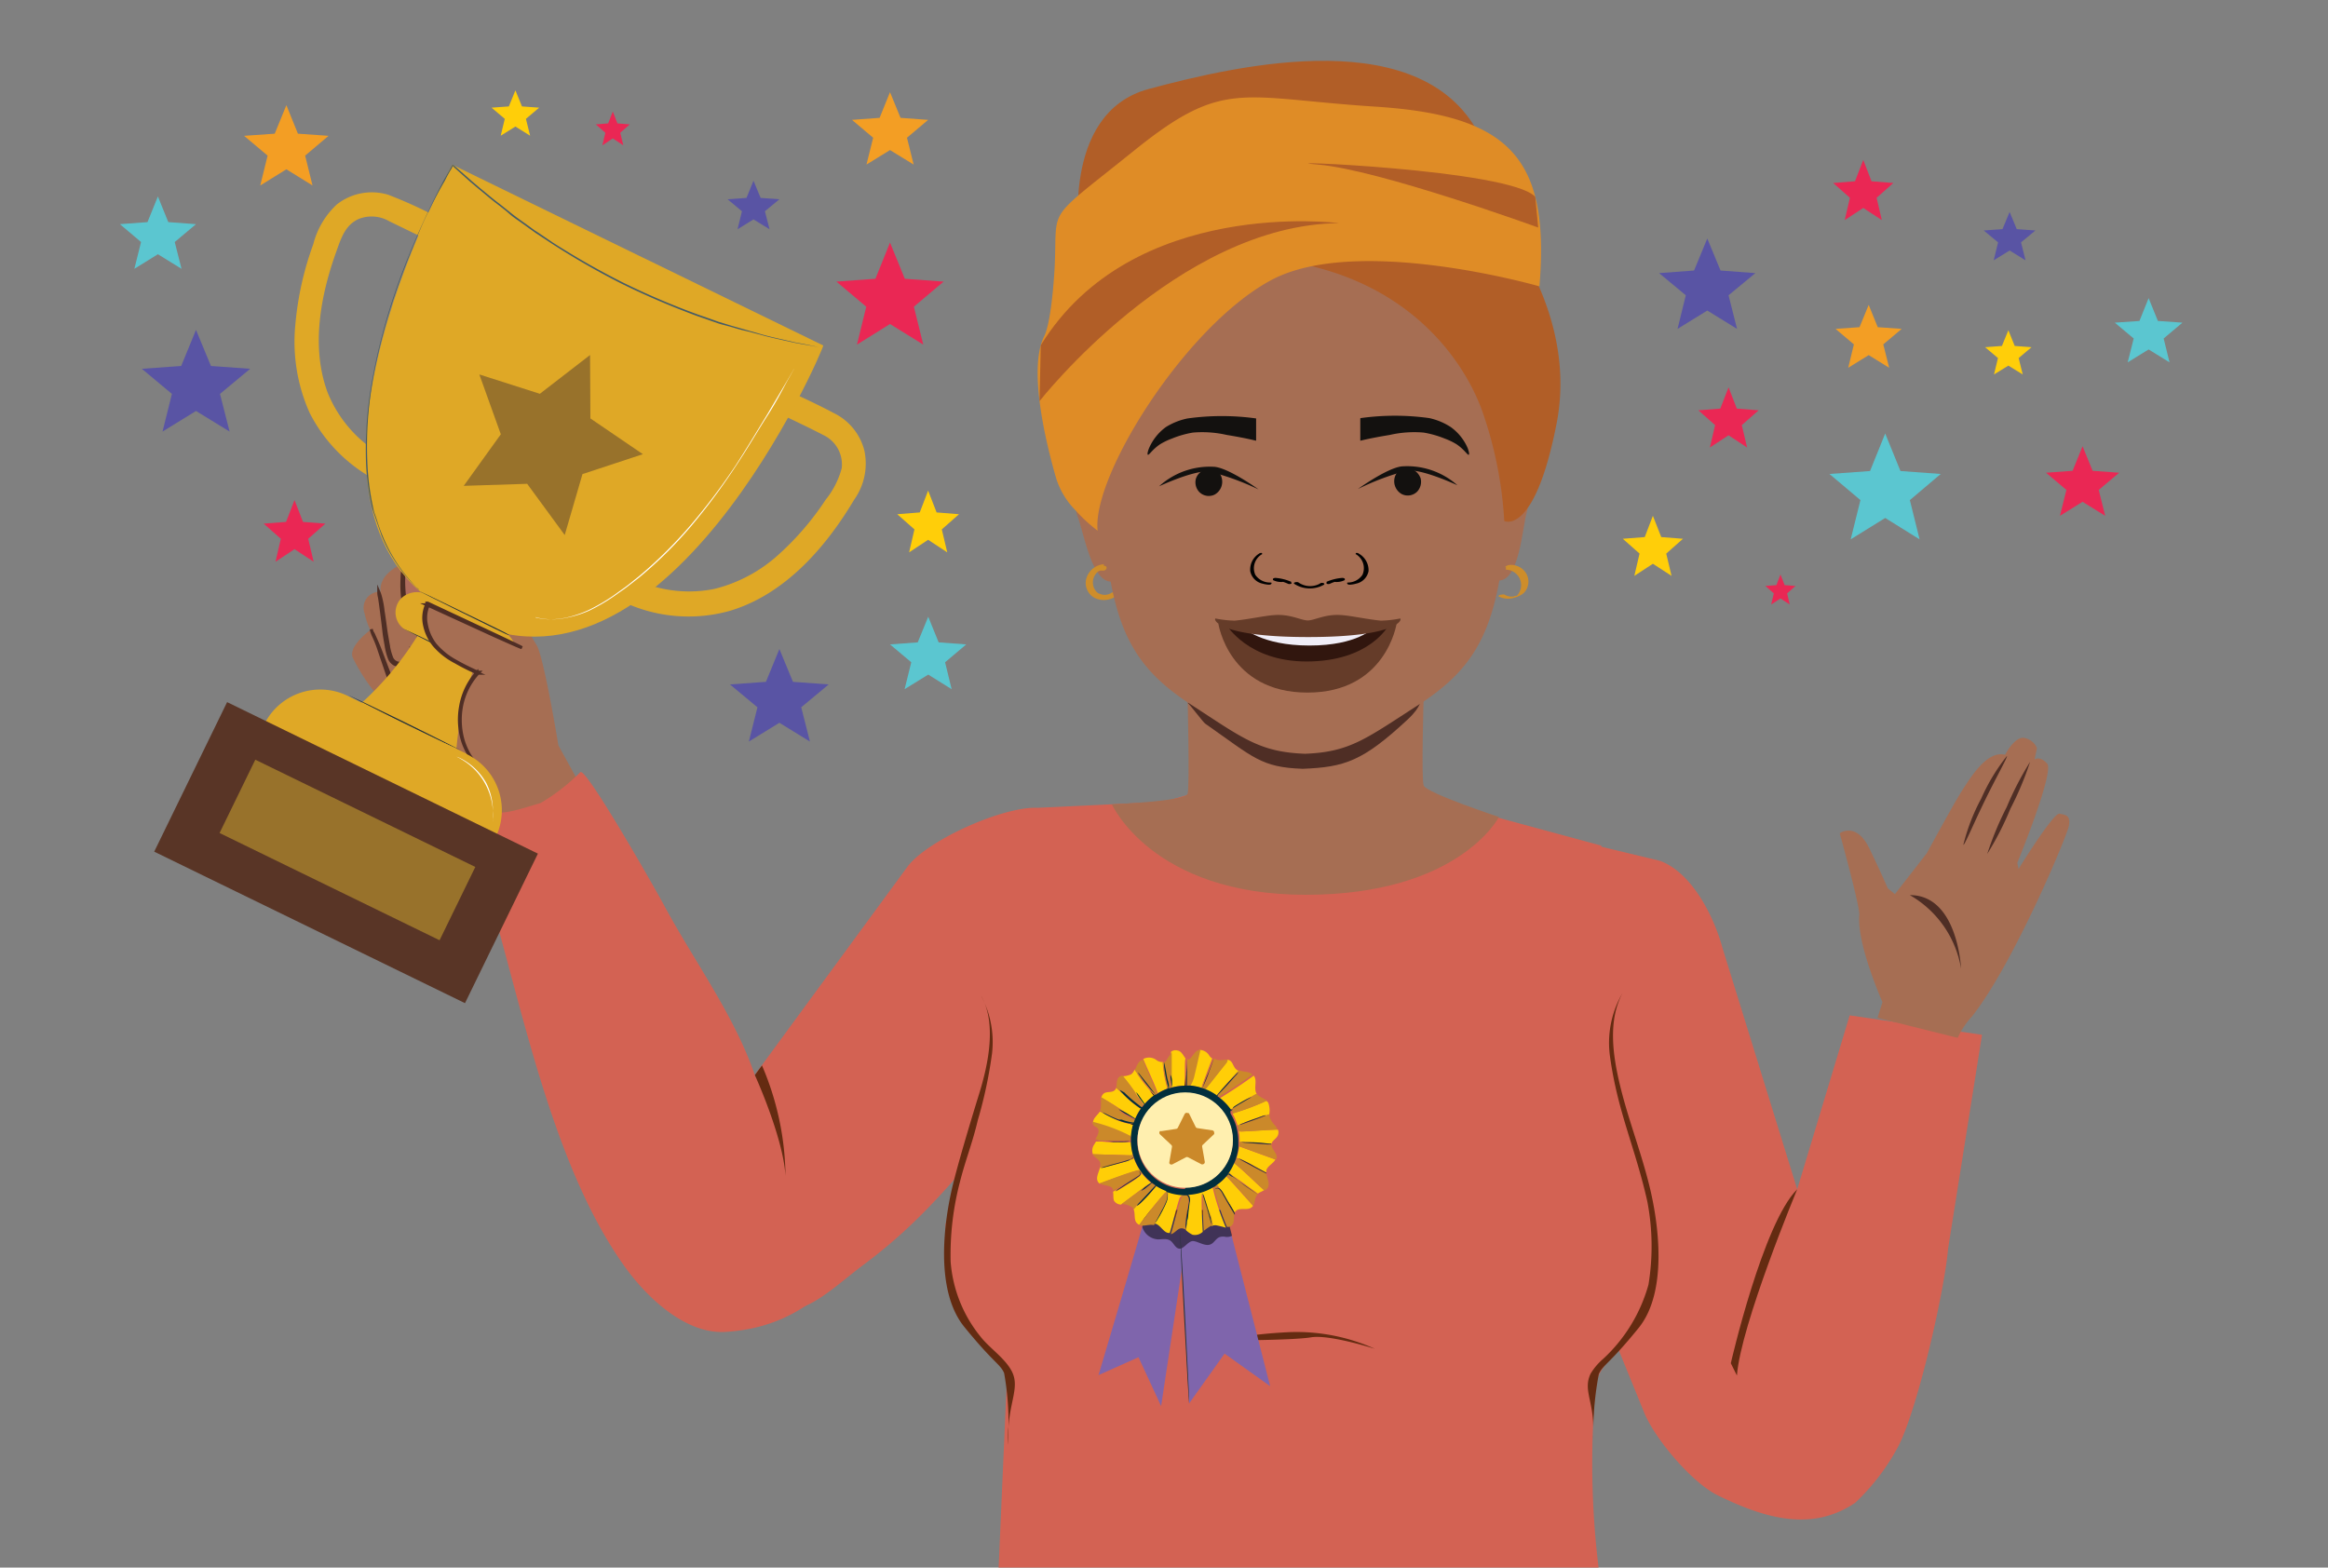 <svg id="Layer_1" data-name="Layer 1" xmlns="http://www.w3.org/2000/svg" viewBox="0 0 205.83 138.61"><rect x="0" y="0" width="205.83" height="138.61" fill="#808080" stroke="none"/><defs><style>.cls-1{fill:#a66e53;}.cls-2{fill:#af6c5d;}.cls-12,.cls-3{fill:#4f2e25;}.cls-3{stroke:#4f2e25;stroke-miterlimit:10;stroke-width:0.27px;}.cls-4{fill:#dfa826;}.cls-5{fill:#273339;}.cls-6{fill:#475c66;}.cls-7{fill:#98722b;}.cls-8{fill:#fff;}.cls-9{fill:#d36253;}.cls-10{fill:#242f34;}.cls-11{fill:#642b11;}.cls-13{fill:#ce8d2a;}.cls-14{fill:#010101;}.cls-15{fill:#13110f;}.cls-16{fill:#b15e27;}.cls-17{fill:#df8c26;}.cls-18{fill:#653c29;}.cls-19{fill:#31160e;}.cls-20{fill:#f1eef7;}.cls-21{fill:#593526;}.cls-22{fill:#7f65ac;}.cls-23{opacity:0.5;}.cls-24{fill:#ffce07;}.cls-25{fill:#cb892a;}.cls-26{fill:#022f3d;}.cls-27{fill:#ffefaf;}.cls-28{fill:#5bc6d0;}.cls-29{fill:#ffce09;}.cls-30{fill:#ea2754;}.cls-31{fill:#f39e24;}.cls-32{fill:#5954a4;}</style></defs><path class="cls-1" d="M52.42,71.44l-3.05-5.53S48.08,58,47.42,57s-3.05-5.72-3.05-5.72L37,48a1.91,1.91,0,0,0-1.2,1.77s-2.34.8-2.15,2.56a1.41,1.41,0,0,0-1.5,1.3,1.32,1.32,0,0,0,.08.59,6.73,6.73,0,0,0,.51,1.49c-.29.22-1.94,1.5-1.55,2.44A16.2,16.2,0,0,0,33.82,62a1.71,1.71,0,0,0,1.56.43h0l1.68,2.27s2.34,3.92,4.14,5.43l1.21.83,2.73,5.51A15.47,15.47,0,0,0,52.42,71.44Z"/><path class="cls-2" d="M35.9,53.84a10.81,10.81,0,0,1-.12-4.35l2.42.34a13.73,13.73,0,0,1,.07,2.22,2.66,2.66,0,0,1-.91,2.21,1,1,0,0,1-1.27.08A1.13,1.13,0,0,1,35.9,53.84Z"/><path class="cls-3" d="M38.2,49.83a1.07,1.07,0,0,1,.09.43,9.31,9.31,0,0,1,0,1.18c0,.26,0,.52,0,.83a3.3,3.3,0,0,1-.15.94,2.47,2.47,0,0,1-.52.92,1.45,1.45,0,0,1-1,.5.77.77,0,0,1-.57-.23,1.26,1.26,0,0,1-.25-.52,7.21,7.21,0,0,1-.2-1,10.24,10.24,0,0,1-.05-1.75c0-.5.1-.87.12-1.18a3.15,3.15,0,0,1,.09-.42,1.25,1.25,0,0,1,0,.43c0,.28-.05.68-.07,1.17a12.46,12.46,0,0,0,.09,1.73c.05.34.12.67.2,1a1.05,1.05,0,0,0,.22.45.54.54,0,0,0,.44.18,1.28,1.28,0,0,0,.9-.44,2.26,2.26,0,0,0,.5-.86,2.74,2.74,0,0,0,.16-.89c0-.29,0-.57,0-.84,0-.5,0-.89,0-1.17S38.19,49.84,38.2,49.83Z"/><path class="cls-3" d="M36.68,54.55a.36.36,0,0,1,0,.11,1.42,1.42,0,0,1,.11.33A3.06,3.06,0,0,1,37,56.26a4,4,0,0,1-.54,1.86,1.45,1.45,0,0,1-.93.69,1.09,1.09,0,0,1-.64-.08,1,1,0,0,1-.44-.48,5.4,5.4,0,0,1-.31-1.18c-.07-.39-.14-.79-.18-1.11-.08-.71-.16-1.34-.23-1.88s-.13-1-.18-1.27a1.84,1.84,0,0,1-.06-.47,3,3,0,0,1,.15.45,8.07,8.07,0,0,1,.23,1.26c.09.54.17,1.18.27,1.88.06.35.12.72.19,1.1a5,5,0,0,0,.3,1.14.8.8,0,0,0,.37.4.77.77,0,0,0,.52.06,1.29,1.29,0,0,0,.83-.61A4,4,0,0,0,37,56.27,3.79,3.79,0,0,0,36.8,55,3.59,3.59,0,0,1,36.68,54.55Z"/><path class="cls-3" d="M36.71,57.73a.57.57,0,0,1,.11.11,2,2,0,0,1,.24.33,4.59,4.59,0,0,1,.63,1.39,3.37,3.37,0,0,1-.06,2.26,1.82,1.82,0,0,1-.93,1,1,1,0,0,1-.76,0,1.38,1.38,0,0,1-.55-.52,18.62,18.62,0,0,1-1.1-2.56l-.73-2.14A11,11,0,0,0,33,56.17a4.72,4.72,0,0,1-.18-.53l.05.14c0,.09.11.2.18.37s.37.8.6,1.41.5,1.32.8,2.1a20.21,20.21,0,0,0,1.1,2.52,1.15,1.15,0,0,0,.48.47.79.79,0,0,0,.62,0,1.7,1.7,0,0,0,.82-.89,3.31,3.31,0,0,0,.1-2.15A6.39,6.39,0,0,0,36.71,57.73Z"/><path class="cls-4" d="M69.1,34.27c1.54.75,3.1,1.44,4.63,2.26a5.07,5.07,0,0,1,2.7,3.34,5.51,5.51,0,0,1-.92,4.33C73,48.42,69.4,52.54,64.57,54a13.53,13.53,0,0,1-9.91-1,1.09,1.09,0,0,1,1-2,11.34,11.34,0,0,0,7.52,1.07A13.13,13.13,0,0,0,68.88,49,24.93,24.93,0,0,0,73,44.19a7.54,7.54,0,0,0,1.42-2.79,2.87,2.87,0,0,0-1.6-2.92c-1.52-.79-3.09-1.51-4.63-2.26a1.07,1.07,0,0,1-.43-1.47,1.08,1.08,0,0,1,1.37-.47Z"/><path class="cls-4" d="M38.77,21.68l-4.36-2.12a3.1,3.1,0,0,0-2.69-.2c-1.17.52-1.55,1.66-1.94,2.76-1.43,3.93-2.31,8.54-.82,12.57a11.22,11.22,0,0,0,5.8,6.05,1.1,1.1,0,0,1-.94,2,13.72,13.72,0,0,1-6.45-6.25,15.39,15.39,0,0,1-1.26-7.75,27.74,27.74,0,0,1,1.59-7.15,7.23,7.23,0,0,1,2.09-3.52,5,5,0,0,1,4.53-.85,39.9,39.9,0,0,1,5.41,2.56,1.08,1.08,0,0,1-1,1.91Z"/><path class="cls-4" d="M37.13,55.86l2.72.62h0l.06.05.06,0h0l2.22,1.8a27.65,27.65,0,0,0-1.92,9.6l-4.73-2.3-.13-.07-4.73-2.3A27.63,27.63,0,0,0,37.13,55.86Z"/><rect class="cls-4" x="38.45" y="50.16" width="3.63" height="11.36" rx="1.79" transform="translate(-27.57 67.56) rotate(-64.01)"/><path class="cls-4" d="M40,14.57l16.41,8,.87.42,15.51,7.56c0,.38-14.17,33.45-32,24.07h0C22.39,46.34,39.77,14.85,40,14.57Z"/><path class="cls-5" d="M35.57,55.55s1.64.85,3.69,1.85S43,59.19,43,59.16s-1.65-.82-3.67-1.82S35.59,55.55,35.57,55.55Z"/><path class="cls-5" d="M37,52.24s1.77.91,4,2,4,2,4,1.91-1.77-.91-4-2S37,52.22,37,52.24Z"/><path class="cls-5" d="M30.81,61.48S33,62.61,35.75,64s5,2.35,5,2.35-2.19-1.13-4.94-2.48S30.82,61.46,30.81,61.48Z"/><path class="cls-6" d="M40,14.57l0,.08.2.19.8.72.58.52.7.59c.52.42,1.08.92,1.75,1.42.33.26.68.52,1,.81s.76.57,1.13.84l.61.44.31.22.31.22,1.35.89a67.4,67.4,0,0,0,6.23,3.58,71.19,71.19,0,0,0,6.6,2.83l1.52.53.37.13.36.11.73.19c.48.14.94.29,1.35.37l1.27.33c.8.23,1.54.38,2.18.53l.91.2.76.14,1.06.19.27.05h.1l-.09,0-.28-.06-1-.21-.76-.14-.91-.21c-.64-.15-1.38-.3-2.19-.54L66,29.18l-1.34-.38-.71-.22-.37-.11-.37-.13-1.51-.53A67.25,67.25,0,0,1,55.11,25a69.48,69.48,0,0,1-6.23-3.55l-1.31-.89-.33-.21-.31-.23-.61-.44c-.39-.28-.79-.56-1.12-.83l-1-.8c-.67-.5-1.24-1-1.75-1.41L41.7,16l-.58-.51-.81-.71-.22-.18Z"/><polygon class="cls-7" points="52.17 31.39 47.73 34.82 42.38 33.11 44.28 38.4 41 42.96 46.61 42.78 49.93 47.31 51.5 41.92 56.84 40.16 52.2 37 52.17 31.39"/><path class="cls-6" d="M40,14.57l-.05.09-.15.27c-.13.23-.32.57-.56,1-.48.9-1.15,2.22-1.9,3.88s-1.6,3.66-2.38,5.94a53.63,53.63,0,0,0-2,7.58,34.08,34.08,0,0,0-.59,7.81,22.92,22.92,0,0,0,.44,3.4l.09.39.12.36.13.37.12.35.47,1.36A14.18,14.18,0,0,0,36,51.07c.33.38.6.67.79.86l.23.22.07.06a.46.46,0,0,0-.07-.07c0-.06-.12-.13-.22-.22s-.44-.48-.77-.87a14,14,0,0,1-2.21-3.69A13.25,13.25,0,0,1,33.33,46l-.12-.36-.13-.36L33,44.93l-.08-.39a22.77,22.77,0,0,1-.43-3.39A33.82,33.82,0,0,1,33,33.37a53,53,0,0,1,2-7.56c.78-2.28,1.62-4.29,2.36-6A40.73,40.73,0,0,1,39.32,16c.23-.46.42-.81.55-1l.14-.26Z"/><path class="cls-8" d="M47.33,54.58l.08,0,.25.07a7.79,7.79,0,0,0,1,.12,7.07,7.07,0,0,0,1.52-.16A9.44,9.44,0,0,0,52.09,54a16.3,16.3,0,0,0,2.14-1.24l1.12-.79,1.16-.9a36.78,36.78,0,0,0,4.61-4.56A54.47,54.47,0,0,0,65,41.3c1.11-1.66,2-3.21,2.83-4.5s1.37-2.36,1.78-3.12l.48-.85.12-.21,0-.08,0,.07-.13.22-.49.84-1.82,3.08C67,38,66.07,39.57,65,41.22a56.21,56.21,0,0,1-3.91,5.18A38.84,38.84,0,0,1,56.44,51c-.39.3-.76.62-1.14.9l-1.12.8a17.39,17.39,0,0,1-2.13,1.24,10.61,10.61,0,0,1-1.92.66,7.78,7.78,0,0,1-1.52.17,6.27,6.27,0,0,1-1-.11l-.25-.06Z"/><path class="cls-8" d="M44.29,56.62a1,1,0,0,1,.27,1.2,2.52,2.52,0,0,1-.58.75l-.29.27a1.19,1.19,0,0,0,.33-.22,2,2,0,0,0,.58-.75,1.14,1.14,0,0,0-.05-1,.67.67,0,0,0-.2-.21C44.34,56.63,44.3,56.62,44.29,56.62Z"/><path class="cls-1" d="M46.21,57.34l-8.38-3.86a3.54,3.54,0,0,0,.88,3.82,10.16,10.16,0,0,0,3.53,2.17c-2,2.08-2.39,6.67.81,9"/><path class="cls-3" d="M41.91,67.35a.46.46,0,0,0-.1-.13,1.76,1.76,0,0,1-.28-.38,5.44,5.44,0,0,1-.71-1.62,6.4,6.4,0,0,1-.1-2.72,6.06,6.06,0,0,1,1.5-3.1l.05.13a18.65,18.65,0,0,1-2-1,6.31,6.31,0,0,1-1.87-1.46,4.14,4.14,0,0,1-.86-1.79,2.93,2.93,0,0,1,.2-1.87l0-.08.07,0,6,2.81,1.73.82.45.22.16.09s0,0-.17-.06l-.47-.2-1.75-.78-6-2.75.12,0a2.78,2.78,0,0,0-.19,1.73A4.13,4.13,0,0,0,38.48,57a6.3,6.3,0,0,0,1.77,1.44,20.22,20.22,0,0,0,2,1l.1,0-.08.08a6,6,0,0,0-1.48,3,6.62,6.62,0,0,0,.08,2.66,5.72,5.72,0,0,0,.67,1.62Z"/><path class="cls-9" d="M70.36,109c-.26-7.44-1.15-6.78-3.55-13.73C65,89.86,61.42,85.08,58.72,80.06c-.52-1-6.86-12.16-7.4-11.79A17.54,17.54,0,0,1,47.81,71c-2.71.81-3.23,1.06-6.05.76l-.64,1.69a17.15,17.15,0,0,1,.81,2.9c.54,2,1.17,2.33,1.72,4.28,2.78,9.75,5.52,23,11.66,31.47,1.83,2.53,5.25,5.89,8.83,5.67,5.77-.35,8.65-3.41,10.46-5.25C74.34,112.28,70.38,109.41,70.36,109Z"/><path class="cls-9" d="M72.5,99a22.5,22.5,0,0,0-1.88-4.44,70.19,70.19,0,0,1,2.38,7A15.69,15.69,0,0,0,72.5,99Z"/><path class="cls-9" d="M91.74,71.43c-3-.15-9.68,2.82-11.48,5.17L66.81,94.94c0,8.66,4.45,12.35-.78,19.8a41,41,0,0,0,4.59.94c1.81-.5,3.77-2.38,5.71-3.83,7-5.2,9.82-10.31,16-16.28l11.31-24.71Z"/><path class="cls-10" d="M97,74.86l-4,35.86-.56,5c0,.17.55.06.57-.09l4-35.87.55-5c0-.18-.55-.07-.56.09Z"/><path class="cls-9" d="M163.54,89.78l-4.64,15.38-6.61-21.35c-.77-2.86-2.76-6.71-5.55-7.7l-7-1.68L135.06,99.6,145.41,125c1,2.34,4.24,6.16,6.52,7.25,4.2,2.05,8.29,3.2,12.1.63a19.49,19.49,0,0,0,3.78-4.94c1.73-3.29,4.12-13.83,4.43-17.53l3-18.91Z"/><path class="cls-9" d="M141.41,139.17a76.09,76.09,0,0,1-.32-16.68c.34-2.47,3.86-4,5.29-8.72,1.26-4.16-4.81-39-4.81-39l-11.88-3.22-3.15-.65-.24-.14a2,2,0,0,0,0,.57l0,.3A10.62,10.62,0,0,1,118,77a26.16,26.16,0,0,1-3.64,0,11.83,11.83,0,0,1-9.27-5.41l-.08-1.3-7.45,2.14-6.51,4.73-7.45,31.11c.32,5.84-.4,4.13,2,9.45l3.46,3.42-.79,18"/><path class="cls-11" d="M158.9,105.16s-5,12-5.33,16.47l-.54-1.09S155.87,108.15,158.9,105.16Z"/><path class="cls-1" d="M125.87,69.45c-.21-.66,0-7.73,0-7.73l-10.45,1.61L105,61.72s.2,7.8,0,8.47-6.69.93-6.69.93,3.56,8,17.13,8,17.09-6.88,17.09-6.88S126.08,70.11,125.87,69.45Z"/><path class="cls-12" d="M105,62.14c.17.12,1.38,1.72,1.55,1.84,4.29,3,4.93,3.87,8.63,4,3.71-.15,5.3-.66,9.29-4.37,1.34-1.26,1-1.67,1.34-1.91C119.12,61.71,111.64,62.09,105,62.14Z"/><path class="cls-1" d="M98.23,41.24s-2-3.07-3.14-3c-.7.08.9,1.63,1.1,3.39.27,2.36-1.48,2.66-.93,4s1.26,6,3.09,5.79c.73-.08,1.47-1.69,1.47-1.69S98.82,43.35,98.23,41.24Z"/><path class="cls-13" d="M97.6,49.89A1.75,1.75,0,0,0,96,51.38a1.5,1.5,0,0,0,.29,1.06,1.38,1.38,0,0,0,.66.5,1.88,1.88,0,0,0,1.72-.22.18.18,0,0,0,0-.3.35.35,0,0,0-.4,0,1.09,1.09,0,0,1-1,.1l-.18-.07,0,0,0,0a.9.9,0,0,1-.2-.19,1.23,1.23,0,0,1,0-1.52l.07-.09.06-.06.1-.07,0,0h0l.13-.06.05,0h0a.79.79,0,0,1,.24,0c.12,0,.29-.09.3-.24s-.14-.21-.26-.19Z"/><path class="cls-1" d="M131.6,41.15s1.68-3.26,2.83-3.25c.69,0-.74,1.71-.76,3.48,0,2.37,1.74,2.5,1.33,3.88s-.65,6.09-2.49,6.07c-.73,0-1.64-1.53-1.64-1.53S131.22,43.3,131.6,41.15Z"/><path class="cls-1" d="M134.07,43.08h0c-.41,2.06-.91,4.23-1.26,6.72-.91,6.56-2.86,9.58-7.32,12.48-4.68,3-6.08,4.22-10.11,4.37-4-.15-5.44-1.33-10.11-4.37-4.46-2.9-6.42-5.92-7.33-12.48-.2-1.47-.46-2.82-.72-4.1-.19-1-.39-1.87-.57-2.77v0h0a22.17,22.17,0,0,1-.15-10c.91-3.8,4.05-8.51,8.83-11.49h0a18.91,18.91,0,0,1,10-2.9c10.35,0,17.43,8.35,18.88,14.39A22.29,22.29,0,0,1,134.07,43.08Z"/><path class="cls-14" d="M116.71,51.6a1.81,1.81,0,0,1-1.91-.1c-.12-.08-.52,0-.36.13a2.53,2.53,0,0,0,2.6.08c.08-.05.06-.11,0-.14a.41.41,0,0,0-.31,0"/><path class="cls-14" d="M114.17,51.45a4.18,4.18,0,0,0-1.4-.35.36.36,0,0,0-.22.07s0,.08,0,.12a1.55,1.55,0,0,0,.77.17.3.3,0,0,0,.24-.09c0-.07,0-.11-.1-.11a1.24,1.24,0,0,1-.63-.14l-.21.18a3.4,3.4,0,0,1,1.26.32.32.32,0,0,0,.25,0c.06,0,.11-.1,0-.14"/><path class="cls-14" d="M112.27,51.51a1.56,1.56,0,0,1-1.28-.68,1.43,1.43,0,0,1,.58-1.82c.06,0,0-.1,0-.11a.3.3,0,0,0-.26.06,1.65,1.65,0,0,0-.77,1.54,1.4,1.4,0,0,0,1.1,1.11,2.35,2.35,0,0,0,.53.09c.07,0,.2,0,.24-.09s0-.1-.1-.1"/><path class="cls-14" d="M117.28,51.45a4.18,4.18,0,0,1,1.4-.35.34.34,0,0,1,.22.07s0,.08,0,.12a1.55,1.55,0,0,1-.77.17.27.27,0,0,1-.23-.09c0-.07,0-.11.1-.11a1.23,1.23,0,0,0,.62-.14l.21.18a3.35,3.35,0,0,0-1.25.32.34.34,0,0,1-.26,0s-.11-.1,0-.14"/><path class="cls-14" d="M119.18,51.51a1.56,1.56,0,0,0,1.28-.68,1.44,1.44,0,0,0-.57-1.82c-.07,0,0-.1,0-.11a.3.3,0,0,1,.26.06A1.68,1.68,0,0,1,121,50.5a1.41,1.41,0,0,1-1.11,1.11,2.35,2.35,0,0,1-.53.09c-.07,0-.2,0-.24-.09s0-.1.1-.1"/><path class="cls-15" d="M120.27,37c0,.37,0,.74,0,1.12s0,.57,0,.85c1-.24,1.93-.4,2.6-.51a9.69,9.69,0,0,1,3-.21,8.8,8.8,0,0,1,1.89.54,5.7,5.7,0,0,1,1,.48c.7.46,1,1,1.1.94s-.07-.5-.08-.55a4.45,4.45,0,0,0-1.5-1.89,5.68,5.68,0,0,0-1.91-.8,22,22,0,0,0-6.07,0"/><path class="cls-15" d="M123.87,41.49a1.28,1.28,0,0,1,1.37.25,1.4,1.4,0,0,1,.37.57,1.28,1.28,0,0,1-.3,1.15,1.18,1.18,0,0,1-1.35.24,1.3,1.3,0,0,1-.64-1.51,1.22,1.22,0,0,1,.55-.7"/><path class="cls-15" d="M120.06,43.24s2.56-1.85,3.87-2a6.69,6.69,0,0,1,4.93,1.67s-3.11-1.46-4.45-1.3A22.87,22.87,0,0,0,120.06,43.24Z"/><path class="cls-15" d="M111.06,37c0,.37,0,.74,0,1.12s0,.57,0,.85c-1-.24-1.92-.4-2.59-.51a9.75,9.75,0,0,0-3-.21,8.66,8.66,0,0,0-1.88.54,5.81,5.81,0,0,0-1,.48c-.7.46-1,1-1.1.94s.07-.5.09-.55a4.54,4.54,0,0,1,1.49-1.89A5.8,5.8,0,0,1,105,37a22,22,0,0,1,6.06,0"/><path class="cls-15" d="M107.47,41.53a1.27,1.27,0,0,0-1.37.25,1.22,1.22,0,0,0-.37.57,1.25,1.25,0,0,0,.3,1.15,1.18,1.18,0,0,0,1.35.24,1.3,1.3,0,0,0,.63-1.51,1.15,1.15,0,0,0-.54-.7"/><path class="cls-15" d="M111.28,43.28s-2.56-1.85-3.87-2A6.66,6.66,0,0,0,102.48,43s3.11-1.46,4.45-1.3A22.87,22.87,0,0,1,111.28,43.28Z"/><path class="cls-16" d="M93.52,25.76A37.56,37.56,0,0,1,113,23c10.92,1.38,16.16,8.28,18,13.2a35.41,35.41,0,0,1,2,9.87s2.68,1.36,4.63-8.64C140.46,22.85,124.53,10,121,10S98.59,9.46,93.52,25.76Z"/><path class="cls-16" d="M95.47,21.5S93.64,10,101.56,7.87s24.57-6,29.44,4.48Z"/><path class="cls-17" d="M95.06,45.09a7,7,0,0,1-1.74-3c-.88-3.1-2.42-9.51-1-12.35.61-1.24.86-4.94.92-6,.3-5.69-1-3.95,7-10.4s9.37-4.68,21.37-3.91,15.42,4.65,14.5,15.89c0,0-16.15-4.65-23.76-.53S96.5,42.16,97.05,46.93A14.09,14.09,0,0,1,95.06,45.09Z"/><path class="cls-16" d="M91.91,35.47s12.21-15.6,26.48-15.74c0,0-18.27-2.38-26.37,10.8Z"/><path class="cls-16" d="M136,20.12s-14.1-5.13-19.5-5.57,17.08.41,19.24,2.86Z"/><ellipse class="cls-8" cx="115.73" cy="56.33" rx="4.74" ry="1"/><path class="cls-13" d="M133.13,50.37a1.37,1.37,0,0,1,1.33,1.08,1.33,1.33,0,0,1-.12.9,1.12,1.12,0,0,1-.24.33l-.06,0,0,0-.08,0-.14.07h0s-.05,0,0,0h-.09a1.2,1.2,0,0,1-.69-.16c-.1-.06-.27,0-.36,0s-.25.11-.17.15a1.82,1.82,0,0,0,1.5.07,1.92,1.92,0,0,0,.72-.38,1.44,1.44,0,0,0,0-2,1.59,1.59,0,0,0-1.17-.48.8.8,0,0,0-.4.11c-.08.05-.08.11,0,.11Z"/><path class="cls-18" d="M115.6,55.51c-3,0-7.88-.37-7.88-.37s.91,6.1,7.88,6.1,7.88-6.1,7.88-6.1S118.61,55.51,115.6,55.51Z"/><path class="cls-19" d="M115.63,55.51c-1.43,0-7.19-.25-7.19-.25s1.91,3.23,7.07,3.23c5.61,0,7.25-3.18,7.25-3.18Z"/><path class="cls-20" d="M115.69,55.73c-1.43,0-5.78-.25-5.78-.25s1.57,1.6,5.86,1.6,5.65-1.56,5.65-1.56Z"/><path class="cls-18" d="M123.79,54.69a9.83,9.83,0,0,1-1.69.19c-1.18-.11-2.61-.43-3.47-.49-1.46-.12-2.39.47-3,.47s-1.56-.59-3-.47c-.85.06-2.29.38-3.47.49a9.83,9.83,0,0,1-1.69-.19c-.21.06.2,1.64,8.19,1.64S124,54.75,123.79,54.69Z"/><path class="cls-11" d="M121.57,119.27a16.87,16.87,0,0,0-7.54-1.48c-4.16.2-5.45.73-5.45.73s5.69,0,7.34-.27S121.57,119.27,121.57,119.27Z"/><path class="cls-4" d="M41.25,66.65,30.74,61.53a5.53,5.53,0,0,0-7.39,2.54l0,.08h0l20.46,10h0l0-.08a5.52,5.52,0,0,0-2.55-7.39Z"/><rect class="cls-21" x="23.24" y="60.12" width="14.71" height="30.57" transform="translate(-50.59 69.85) rotate(-64.01)"/><rect class="cls-7" x="27.11" y="64.34" width="7.21" height="21.64" transform="translate(-50.3 69.83) rotate(-64.01)"/><path class="cls-8" d="M40.35,66.88a.84.84,0,0,0,.24.14,7.14,7.14,0,0,1,.65.41,5.56,5.56,0,0,1,1.65,1.86,5.63,5.63,0,0,1,.69,2.4c0,.32,0,.59,0,.76l0,.29v-.08a1,1,0,0,0,0-.2,5,5,0,0,0,0-.77A5.47,5.47,0,0,0,43,69.25,5.39,5.39,0,0,0,40.61,67l-.2-.08Z"/><path class="cls-11" d="M66.74,95.06s2.51,5.5,2.71,8.92a25.37,25.37,0,0,0-2.08-9.77Z"/><path class="cls-11" d="M89.5,121.34c-.56-1.19-2-2.12-2.79-3.13a11.93,11.93,0,0,1-2.66-6.65,25.4,25.4,0,0,1,.81-7c.5-2,1.11-3.45,1.59-5.5a39.58,39.58,0,0,0,1.26-5.91,8.71,8.71,0,0,0-1-5.17c1.46,2.49.65,6.19-.14,8.74s-1.85,6.1-2.31,8c-.82,3.33-1.62,9.39,1,12.61s3.16,3.26,3.52,4.08a25.3,25.3,0,0,1,.39,4.79C89.29,123.93,90.12,122.66,89.5,121.34Z"/><path class="cls-11" d="M89.15,126.16a9.5,9.5,0,0,0,0,1.59v-1.09S89.16,126.47,89.15,126.16Z"/><path class="cls-11" d="M140.83,126.2c0,.69-.05,1.17-.05,1.17C140.82,126.94,140.83,126.56,140.83,126.2Z"/><path class="cls-11" d="M145.82,104.81c-.74-3-1.88-5.89-2.6-8.9-.62-2.59-1.07-5.66.24-8.11a8.72,8.72,0,0,0-1.1,5.7c.68,4.87,2.23,8,3.29,12.75a21,21,0,0,1,.1,7.34,14.05,14.05,0,0,1-4,6.56,5.42,5.42,0,0,0-1.12,1.32c-.66,1.4.22,2.34.24,4.73a27.81,27.81,0,0,1,.49-4.7c.36-.82.92-.87,3.52-4.08S146.65,108.14,145.82,104.81Z"/><path class="cls-1" d="M166.44,88.61s-2.28-5.12-2.05-7.7c.07-.73-1.73-7.23-1.73-7.23s1.46-1.08,2.64,1.38,1.61,3.49,1.61,3.49l.63.51,2.82-3.62s2.51-4.63,3.22-5.7,2.12-3.4,3.7-3c0,0,.92-1.8,1.82-1.46a1.48,1.48,0,0,1,1,.88l-.22,1s.46-.37,1.12.36-2.64,8.78-2.64,8.78l.11.54s3.08-5,3.62-4.89,1,.13.83,1.07S178,85.26,174.36,89.87a7.21,7.21,0,0,0-1.27,1.9L166,90Z"/><path class="cls-12" d="M179.49,67.37a27.87,27.87,0,0,1-1.74,4.14,26.82,26.82,0,0,1-2.05,4,27.78,27.78,0,0,1,1.72-4.14A27.43,27.43,0,0,1,179.49,67.37Z"/><path class="cls-12" d="M177.44,66.85c.09.06-.88,1.75-1.94,3.92s-1.81,4-1.91,3.93a17.23,17.23,0,0,1,1.58-4.09A17.11,17.11,0,0,1,177.44,66.85Z"/><path class="cls-12" d="M168.86,79.15a9.25,9.25,0,0,1,4.53,6.51S173.11,79.13,168.86,79.15Z"/><path class="cls-22" d="M97.08,121.61l3.58-1.6,2,4.32,2.52-16.66-3.9-.22c0,.17-4.16,14.16-4.16,14.16"/><polygon class="cls-22" points="104.3 108.05 105.14 124.09 108.27 119.69 112.3 122.57 108.27 106.81 104.3 108.05"/><g class="cls-23"><path class="cls-14" d="M101,108.51a1.55,1.55,0,0,0,1.38,1.08c.36,0,.77-.1,1.08.1s.44.67.8.72.68-.51,1.08-.65,1.13.49,1.67.28c.35-.13.51-.58.88-.67a1.11,1.11,0,0,1,.48,0,1,1,0,0,0,.56-.1l-.2-.78-.34-1.5h-7.25Z"/></g><path class="cls-24" d="M105.21,96a4.66,4.66,0,0,1,1.05.21.55.55,0,0,1,0-.17c.31-.82.61-1.64.92-2.45l0,0a.81.81,0,0,1-.3-.31,1,1,0,0,0-.83-.44c-.17.7-.37,1.65-.52,2.25A2.59,2.59,0,0,1,105.21,96Z"/><path class="cls-24" d="M100.8,103.5a5.07,5.07,0,0,1-.55-1.09.37.37,0,0,1-.17.1l-.07,0-.14.08a4.26,4.26,0,0,1-.47.15l-.58.16-1.06.27a1.64,1.64,0,0,1-.44.09,3.12,3.12,0,0,1,.43-.15l.36-.11-.84.19c-.11.48-.45,1-.15,1.37a.52.52,0,0,0,.11.1c1.08-.4,2.46-.92,3.36-1.16A.5.5,0,0,1,100.8,103.5Z"/><path class="cls-24" d="M103.57,95.9v.26a4.8,4.8,0,0,1,1.19-.16v-.06l0-.89v-.19c0-.64,0-1.17.06-1.27-.18-.21-.35-.65-.71-.7a.62.62,0,0,0-.58.12C103.59,93.9,103.56,95,103.57,95.9Z"/><path class="cls-25" d="M98.9,99l.22.08-1-.39C98.38,98.81,98.63,98.91,98.9,99Z"/><path class="cls-24" d="M100,100.57a5,5,0,0,1,.2-1.09l-.3-.1a5.23,5.23,0,0,1-1-.28,10.64,10.64,0,0,1-1.08-.51l-.38-.22-.2-.08c-.13.21-.34.39-.48.6a.78.78,0,0,0-.12.41,14.64,14.64,0,0,1,3.36,1.25Z"/><path class="cls-24" d="M100.36,98.94a4.4,4.4,0,0,1,.5-.9l-.07-.05a8.51,8.51,0,0,1-1.52-1.29h0c-.21-.17-.41-.35-.58-.51a.47.47,0,0,1-.12.2c-.26.26-.75.09-1,.32a.58.58,0,0,0-.19.34A28.47,28.47,0,0,1,100,98.72Z"/><path class="cls-24" d="M100.82,97.27c.11.17.22.32.3.43a4.7,4.7,0,0,1,.9-.82c-.11-.13-.23-.29-.37-.48l-.41-.5c-.22-.27-.4-.52-.53-.71a1.23,1.23,0,0,1-.19-.31.84.84,0,0,1,.12.13l-.33-.44A.85.85,0,0,1,100,95a2.28,2.28,0,0,1-.74.17A18.6,18.6,0,0,1,100.6,97Z"/><path class="cls-24" d="M102.32,96.69a4.65,4.65,0,0,1,.87-.42l0-.11c-.07-.23-.15-.55-.22-.9s-.11-.68-.14-.92,0-.25,0-.37v-.06a.89.89,0,0,1-.63-.21,1.09,1.09,0,0,0-1.12-.06c.39.93,1,2.2,1.28,3C102.31,96.66,102.31,96.67,102.32,96.69Z"/><path class="cls-25" d="M101.08,97.75h0v0Z"/><path class="cls-24" d="M100.17,102.14A5.11,5.11,0,0,1,100,101h0c-.34,0-.74,0-1.16,0h-.39a9.23,9.23,0,0,1-1-.06l-.29,0-.25,0a2.46,2.46,0,0,0-.17.27.93.93,0,0,0-.11.85l0,0,3.36.1A.61.61,0,0,1,100.17,102.14Z"/><path class="cls-24" d="M101.74,104.63l.07,0a5.38,5.38,0,0,1-.85-.87.35.35,0,0,1-.13.14.3.3,0,0,1-.09.13c-.22.17-.52.36-.86.58l-.88.55a2.71,2.71,0,0,1-.37.21,1.64,1.64,0,0,1,.33-.26l.45-.3-1,.57c.05.25,0,.55.08.78a.73.73,0,0,0,.62.35l2-1.49A2.36,2.36,0,0,1,101.74,104.63Z"/><path class="cls-25" d="M110.93,105.41l.28.22v0l-.08-.06Z"/><path class="cls-24" d="M108.42,104a4.25,4.25,0,0,1-.86.78l.25.29s0,0,0,0a1.53,1.53,0,0,1,.34.46l.35.6v0c.23.37.45.77.65,1.11a.56.56,0,0,1,.1-.15c.36-.37,1.07,0,1.44-.36a.52.52,0,0,0,.1-.11c-.69-.75-1.6-1.8-2.18-2.41A1.38,1.38,0,0,1,108.42,104Z"/><path class="cls-25" d="M104.91,93.62h0v0Z"/><path class="cls-24" d="M109.57,101.37a5.09,5.09,0,0,1-.23,1l.13.07.46.24a3,3,0,0,1-.45-.28,12.75,12.75,0,0,1,1.43.72l.9.49.16.07a.85.85,0,0,1,0-.23c.14-.38.62-.58.79-.92Z"/><path class="cls-24" d="M108.65,103.69l.33.26,0,0c.28.19.66.45,1.07.75s.8.57,1.06.77l.11.07c.16-.12.37-.19.54-.3-.87-.76-1.89-1.81-2.67-2.41A5.32,5.32,0,0,1,108.65,103.69Z"/><path class="cls-24" d="M103.14,105.41a.93.93,0,0,1,0-.1,5.66,5.66,0,0,1-.89-.44l0,0-.21.24c-.14.17-.33.39-.55.62s-.45.47-.61.62a1.23,1.23,0,0,1-.28.23l0-.07-.38.4c.18.38,0,1,.32,1.26a.5.5,0,0,0,.19.13c.68-.91,1.6-2.09,2.26-2.81A.25.25,0,0,1,103.14,105.41Z"/><path class="cls-24" d="M105.07,105.61a.48.48,0,0,1,.07.23,1,1,0,0,1,0,.51q0,.32-.09.66c0,.3-.08.59-.11.84s-.06.64-.08.93a2.31,2.31,0,0,0,.58.4,1,1,0,0,0,.9-.26c-.06-1.09-.12-2.44-.08-3.4l0,.12c0-.06,0-.09,0-.09a1.8,1.8,0,0,1,.16.38c.09.24.2.58.31,1l.09.3c.12.4.22.81.3,1.18a.83.83,0,0,1,.38-.07,8.26,8.26,0,0,1,.89.22,21.39,21.39,0,0,1-1.18-3.59A4.76,4.76,0,0,1,105.07,105.61Z"/><path class="cls-24" d="M104.6,105.63h0a4.82,4.82,0,0,1-1.5-.3l0,.06,0,0c.1,0,.13.17.12.28l0,.15a1.34,1.34,0,0,1-.1.44,4.67,4.67,0,0,1-.28.61c-.18.36-.38.71-.59,1-.1.16-.18.27-.23.34a.48.48,0,0,1,.17,0c.48.18.73.87,1.23.81h0c.29-.94.59-2.24.88-3.11A1.2,1.2,0,0,1,104.6,105.63Z"/><path class="cls-24" d="M108.78,98.13,109,98a1.15,1.15,0,0,1,.22-.22l.45-.28c.31-.2.61-.35.82-.46l.32-.15.3-.17h0c-.3-.47.09-1.18-.26-1.61,0,0,0,0,0,0-.88.65-2,1.39-3,2A4.77,4.77,0,0,1,108.78,98.13Z"/><path class="cls-24" d="M109.54,100a5.12,5.12,0,0,1,.06.78V101h.08c.14,0,.28,0,.42,0h.1c.29,0,.7,0,1.14.06l1.07.1c.07-.32.47-.48.58-.79a.66.66,0,0,0,0-.48c-1,0-2.43.14-3.29.17Z"/><path class="cls-24" d="M108.36,94.05l-1.71,2.15a.49.49,0,0,1-.13.12,4.54,4.54,0,0,1,1.06.58l0,0h0a.48.48,0,0,1,.1-.17l.27-.31c.51-.6,1.09-1.22,1.57-1.73a.78.78,0,0,1-.26-.17c-.22-.22-.26-.57-.51-.74a.5.5,0,0,0-.27-.08v0A.51.51,0,0,1,108.36,94.05Z"/><path class="cls-24" d="M109.42,99.53l.15-.06a1.66,1.66,0,0,1,.33-.15c.2-.09.5-.2.82-.32l.83-.29a1.61,1.61,0,0,1,.36-.1l-.12.07.43-.15a1.94,1.94,0,0,0-.08-1,.52.52,0,0,0-.17-.19,22.84,22.84,0,0,1-3,1.12A4.88,4.88,0,0,1,109.42,99.53Z"/><path class="cls-25" d="M112.4,101.21h0l-.38,0Z"/><path class="cls-25" d="M103.22,96.14l0,.12h0c0-.06,0-.13-.07-.2A.24.24,0,0,0,103.22,96.14Z"/><path class="cls-14" d="M107.6,96.91s0,0,0,0l0,0Z"/><path class="cls-25" d="M108.86,98.25a.5.5,0,0,1,0-.16L109,98l-.16.15Z"/><path class="cls-14" d="M112,103.71v0l-.16-.07Z"/><path class="cls-14" d="M109,104l-.34-.26,0,0Z"/><path class="cls-14" d="M109.13,107.21l0,.06v0c-.2-.34-.43-.74-.66-1.11C108.76,106.55,109,106.93,109.13,107.21Z"/><path class="cls-25" d="M105,105.62a.49.49,0,0,1,.17.18.08.08,0,0,0,0,0,.4.4,0,0,0-.08-.23Z"/><path class="cls-25" d="M103.18,105.41a.9.9,0,0,1,.09.33v.1l0-.15C103.31,105.58,103.28,105.44,103.18,105.41Z"/><path class="cls-14" d="M102.21,104.87h0l-.19.24,0,0,.21-.25Z"/><path class="cls-14" d="M100.2,99.36a.39.39,0,0,1-.18,0l-.14,0,.29.1Z"/><path class="cls-14" d="M102.08,96.84a1.66,1.66,0,0,1-.27-.26l-.17-.18.37.48Z"/><path class="cls-14" d="M103.56,96.16h0V96A.59.59,0,0,1,103.56,96.16Z"/><path class="cls-14" d="M104.76,96h.07c0-.19,0-.54,0-1l-.06.89A.13.13,0,0,0,104.76,96Z"/><path class="cls-25" d="M106.29,96.06a.51.51,0,0,0,0,.17l.26.1.13-.12,1.71-2.16a.48.48,0,0,0,.15-.36s0,0,0,0c-.31,0-.66.13-1,0l-.22-.08c-.09.27-.23.68-.4,1.13a14.57,14.57,0,0,1-.58,1.42,14.53,14.53,0,0,1,.49-1.45c.17-.46.33-.86.44-1.12l0,0,0,0C106.9,94.43,106.6,95.25,106.29,96.06Z"/><path class="cls-25" d="M108.43,95.9l.74-.79a2.42,2.42,0,0,1,.33-.31,2,2,0,0,1-.28.35l-.72.81c-.28.31-.55.58-.74.78a.37.37,0,0,0-.12.2l.1.07a35.55,35.55,0,0,0,3-2,1,1,0,0,0-.28-.17h0c-.28-.09-.63-.09-.91-.2-.49.51-1.07,1.13-1.58,1.73C108.12,96.25,108.27,96.08,108.43,95.9Z"/><path class="cls-25" d="M110.81,96.87a1.94,1.94,0,0,1-.34.21l-.81.48c-.31.19-.62.35-.71.57a.34.34,0,0,0,0,.2l.06.12a21.61,21.61,0,0,0,3-1.13c-.28-.22-.7-.31-.9-.62l-.3.17S110.81,96.86,110.81,96.87Z"/><path class="cls-25" d="M111.58,98.77l-.83.31-.83.29a1.61,1.61,0,0,1-.36.1h0l-.14.06a4.64,4.64,0,0,1,.11.51h.13c.86,0,2.26-.11,3.29-.17a1.68,1.68,0,0,0-.2-.34,2.23,2.23,0,0,1-.49-.73.86.86,0,0,1,0-.28l-.44.15Z"/><path class="cls-25" d="M111.33,101.13,110.2,101a2.42,2.42,0,0,1-.47-.05,1.53,1.53,0,0,1,.37,0l-.42,0h-.08c0,.14,0,.27,0,.41.89.34,2.2.8,3.22,1.17a.43.43,0,0,0,.06-.22c0-.4-.48-.71-.45-1.1l-.38,0Z"/><path class="cls-25" d="M109.93,102.69l-.46-.24-.13-.06a3.9,3.9,0,0,1-.2.47c.79.6,1.81,1.65,2.68,2.41a.81.81,0,0,0,.27-.25c.21-.37-.07-.82-.12-1.24l-1.1-.57Z"/><path class="cls-25" d="M110.06,104.8,109,104l-.39-.3a2.11,2.11,0,0,1-.19.23,1.33,1.33,0,0,0,.21.26c.58.61,1.5,1.66,2.18,2.41.16-.27.12-.65.31-.91l.09-.09-.28-.22Z"/><path class="cls-25" d="M108.44,106.16c-.12-.21-.24-.41-.34-.6a2.27,2.27,0,0,0-.3-.46.33.33,0,0,0-.33-.07.27.27,0,0,0-.1.07s0-.06.09-.1a.36.36,0,0,1,.35,0,3.23,3.23,0,0,0-.25-.29,1.81,1.81,0,0,1-.27.18,22.12,22.12,0,0,0,1.19,3.59.49.49,0,0,0,.39-.09c.3-.23.18-.71.28-1.07l-.07-.11C108.91,107,108.68,106.58,108.44,106.16Z"/><path class="cls-25" d="M107.07,107.85a1.85,1.85,0,0,1,.07.41,2,2,0,0,1-.13-.39l-.28-1c-.11-.35-.21-.68-.29-1l-.09-.31,0-.12c0,1,0,2.32.08,3.4a4.47,4.47,0,0,1,.82-.54c-.08-.38-.18-.79-.3-1.19C107,107.44,107,107.67,107.07,107.85Z"/><path class="cls-25" d="M104.92,108.19a2.65,2.65,0,0,1-.09.49,2.1,2.1,0,0,1,0-.5c0-.3.08-.72.15-1.18l.09-.65a1,1,0,0,0,0-.51.41.41,0,0,0-.18-.21h-.29a1.2,1.2,0,0,0-.2.39c-.29.87-.59,2.17-.88,3.11.35-.07.57-.5.93-.52a.66.66,0,0,1,.44.17c0-.29.06-.61.08-.93A3.26,3.26,0,0,1,104.92,108.19Z"/><path class="cls-25" d="M102.81,106.85c.11-.21.21-.41.29-.6a1.45,1.45,0,0,0,.11-.5,1,1,0,0,0-.07-.34.25.25,0,0,0-.17.11c-.66.73-1.58,1.9-2.26,2.81.38.14.89-.1,1.32,0a4,4,0,0,0,.21-.37C102.4,107.64,102.6,107.27,102.81,106.85Z"/><path class="cls-25" d="M100.58,106.54c.12-.14.43-.46.78-.84l.81-.86-.32-.22c-.14.12-.28.24-.43.35a2.68,2.68,0,0,1-.52.36,1.93,1.93,0,0,1,.47-.43l.37-.27a2.33,2.33,0,0,0-.57.34l-2,1.5a1.53,1.53,0,0,1,1,.34.6.6,0,0,1,.09.13C100.32,106.81,100.45,106.68,100.58,106.54Z"/><path class="cls-25" d="M99.82,104.5c.34-.22.66-.41.87-.56a.29.29,0,0,0,.1-.12.24.24,0,0,0,0-.12.1.1,0,0,0-.07-.08s.06,0,.1.07a.22.22,0,0,1,0,.14l0,0a.38.38,0,0,0,.14-.14c-.06-.07-.11-.15-.16-.22a.5.5,0,0,0-.21,0c-.9.24-2.28.76-3.36,1.16.34.24,1,.14,1.17.52a.34.34,0,0,1,0,.14l1-.57Z"/><path class="cls-25" d="M98.8,102.84l.58-.16c.18-.05.34-.08.47-.13a1,1,0,0,0,.36-.24.28.28,0,0,1-.06.11l-.14.11.07,0a.32.32,0,0,0,.17-.1,2.13,2.13,0,0,1-.08-.27.85.85,0,0,0-.23,0l-3.35-.1c.15.27.5.39.64.66a.75.75,0,0,1,0,.55l.85-.19Z"/><path class="cls-25" d="M97,100.85h.43c.26,0,.62,0,1,0l1,0a2,2,0,0,1,.43,0,1.54,1.54,0,0,1-.43,0l-.63,0c.42,0,.82,0,1.15,0h0v-.41l0,0a14.86,14.86,0,0,0-3.35-1.25.41.41,0,0,0,.26.44h0c.27.12.32.33.23.62a1.83,1.83,0,0,1-.26.5l.26,0A.35.35,0,0,1,97,100.85Z"/><path class="cls-25" d="M97.37,98.35a2.88,2.88,0,0,1,.45.19l.35.17,1,.4a6.61,6.61,0,0,0,.9.24.37.37,0,0,0,.18,0l0,0c0-.1.07-.19.11-.29l-.66-.36a4.51,4.51,0,0,1-.8-.51,5.26,5.26,0,0,1,.85.44l.27.17A28.67,28.67,0,0,0,97.33,97a7.41,7.41,0,0,1,0,1,1.21,1.21,0,0,1-.09.2l.2.09Z"/><path class="cls-25" d="M99,96.38a2,2,0,0,1,.31.28c.18.17.44.41.73.66s.58.47.78.62l.07,0,.18-.23v0c-.09-.11-.2-.25-.32-.42a2.77,2.77,0,0,1-.4-.66,1.53,1.53,0,0,1,.26.31,17.47,17.47,0,0,0-1.36-1.84.6.6,0,0,0-.36.19c-.19.23-.12.59-.21.86l.57.51A1.83,1.83,0,0,1,99,96.38Z"/><path class="cls-25" d="M101.31,95.85c.42.54.78,1,.77,1l.24-.15,0,0c-.32-.81-.89-2.09-1.28-3a.76.76,0,0,0-.18.09c-.28.17-.37.53-.53.83l.33.45C100.76,95.18,101,95.49,101.31,95.85Z"/><path class="cls-25" d="M102.78,94a2.62,2.62,0,0,1,.09.38c0,.23.09.56.16.91s.12.59.17.81,0,.14.07.2l.28-.09a5,5,0,0,1-.09-.56,2.16,2.16,0,0,1,0-.57,1.59,1.59,0,0,1,.14.56c0,.12,0,.22,0,.31,0-.87,0-2,0-2.89a6.21,6.21,0,0,0-.47.7.45.45,0,0,1-.34.2v0Z"/><path class="cls-25" d="M104.91,94.86c0,.5,0,.92,0,1.14a1.88,1.88,0,0,1,.34,0,2.64,2.64,0,0,0,.37-.94c.15-.59.36-1.54.52-2.24a.8.8,0,0,0-.3.09c-.26.14-.57.77-.74.77a.19.19,0,0,1-.15-.08v1.24Z"/><path class="cls-5" d="M109.92,99.37l.83-.29.83-.31.21-.09c.08,0,.12-.06.12-.07a1.61,1.61,0,0,0-.36.1l-.83.29c-.33.12-.62.23-.82.32a1.66,1.66,0,0,0-.33.15h0A1.54,1.54,0,0,0,109.92,99.37Z"/><path class="cls-5" d="M110.2,101h-.1a2.29,2.29,0,0,0-.37,0,3.55,3.55,0,0,0,.47.06l1.13.08.69.05.38,0v-.06c-.29,0-.66-.07-1.08-.1S110.5,101,110.2,101Z"/><path class="cls-5" d="M110.91,103.13a12.75,12.75,0,0,0-1.43-.72,3,3,0,0,0,.45.28l.94.51c.44.24.85.44,1.1.57v-.06l-.15-.09Z"/><path class="cls-26" d="M104.84,108.68a3.86,3.86,0,0,0,.09-.49c0-.1,0-.22.06-.34s.07-.53.11-.84.06-.45.08-.66a.92.92,0,0,0,0-.52,0,0,0,0,0,0,0,.49.49,0,0,0-.17-.18h.1a4.83,4.83,0,0,0,2.21-.7c.09,0,.18-.12.27-.18a4.25,4.25,0,0,0,.86-.78,2.2,2.2,0,0,0,.2-.23c.06,0,.19.16.39.3l1,.77.88.61.2.14.09.06,0,0-.1-.07c-.27-.2-.64-.48-1.06-.77s-.79-.56-1.07-.75l-.05,0-.36-.24,0,0a4.64,4.64,0,0,0,.49-.83,4,4,0,0,0,.2-.48,5.09,5.09,0,0,0,.23-1l0-.42v-.14a5.06,5.06,0,0,0-.17-1.28,4.76,4.76,0,0,0-.46-1.09l-.06-.11a.49.49,0,0,1,0-.21c.09-.22.4-.37.71-.57l.82-.48a1.85,1.85,0,0,0,.33-.21h0l-.32.15c-.22.11-.51.26-.83.46-.16.09-.31.19-.44.28A.92.92,0,0,0,109,98a.3.3,0,0,0-.06.11.5.5,0,0,0,0,.16.83.83,0,0,1-.08-.12A4.86,4.86,0,0,0,107.74,97l-.1-.07a.37.37,0,0,1,.12-.2c.19-.2.46-.47.74-.78l.72-.81a1.6,1.6,0,0,0,.28-.35,2.34,2.34,0,0,0-.32.31c-.2.2-.46.48-.74.79l-.46.5-.26.31a.39.39,0,0,0-.11.17h0s0,0,0,0h0a4.82,4.82,0,0,0-1.07-.58l-.26-.09a4.68,4.68,0,0,0-1-.21l-.34,0c0-.22,0-.64,0-1.13s0-1,0-1.18v-.08l0,0c0,.1,0,.63-.06,1.27V96h-.06a4.8,4.8,0,0,0-1.19.16h0a.66.66,0,0,0,0-.14v-.12c0-.09,0-.2,0-.31a1.33,1.33,0,0,0-.15-.56,2.76,2.76,0,0,0,.06.57,3.63,3.63,0,0,0,.09.56l-.28.08h0a.52.52,0,0,0,0-.11s0-.07,0-.1c0-.22-.11-.5-.17-.81s-.12-.67-.17-.9a1.61,1.61,0,0,0-.08-.38v0c0,.12,0,.24,0,.36s.07.57.14.92a8.51,8.51,0,0,0,.22.9s0,.08,0,.12a4.61,4.61,0,0,0-.87.41l-.24.15s-.34-.45-.77-1l-.67-.84c-.07-.09-.12-.14-.12-.13a1.44,1.44,0,0,0,.19.31c.13.19.31.44.53.71l.41.5.17.18a2.13,2.13,0,0,0,.26.26l-.06,0a5,5,0,0,0-.9.82l-.3-.43-.21-.3a1.94,1.94,0,0,0-.26-.31,2.77,2.77,0,0,0,.4.66c.12.17.23.31.32.42h0l-.18.24-.07,0c-.2-.16-.48-.37-.78-.62s-.55-.49-.73-.67L99,96.37a1.26,1.26,0,0,0,.25.31v0A9.35,9.35,0,0,0,100.81,98l.08,0a5.06,5.06,0,0,0-.51.91l-.36-.23-.27-.17a6.15,6.15,0,0,0-.85-.43,4.51,4.51,0,0,0,.8.51l.66.36a2.49,2.49,0,0,0-.11.29l0,0a.28.28,0,0,1-.18,0,4.59,4.59,0,0,1-.9-.24L98.92,99c-.27-.1-.51-.21-.73-.31l-.35-.17a2.88,2.88,0,0,0-.45-.19l0,0c.06,0,.19.12.38.22a9.4,9.4,0,0,0,1.07.5,5.16,5.16,0,0,0,1,.29l.14,0a.65.65,0,0,0,.19,0,.36.36,0,0,0,0,.11,5.16,5.16,0,0,0-.18,1.1v.4a4.6,4.6,0,0,0,.18,1.17l.09.26a4.82,4.82,0,0,0,.54,1.09c.05.08.11.15.16.22a4.67,4.67,0,0,0,.85.87l-.07.05a4.12,4.12,0,0,0-.37.27,2.13,2.13,0,0,0-.48.42,2.12,2.12,0,0,0,.53-.35,5,5,0,0,0,.42-.36l.33.23c-.11.1-.43.45-.81.86s-.66.69-.78.83-.06.07,0,.08a2,2,0,0,0,.28-.23c.17-.16.38-.37.61-.62s.41-.46.55-.63l0,0a2.75,2.75,0,0,0,.19-.25h0a5.22,5.22,0,0,0,.88.45l.06.09a1,1,0,0,1,.07.34,1.46,1.46,0,0,1-.12.51,6.19,6.19,0,0,1-.28.6c-.21.42-.41.79-.57,1.06s-.17.29-.21.36h0c0-.06.14-.18.24-.33a12,12,0,0,0,.59-1.06,6.5,6.5,0,0,0,.28-.61,1.58,1.58,0,0,0,.1-.43v-.11a1,1,0,0,0-.09-.33l0,0,0,0a4.81,4.81,0,0,0,1.5.29h.27a.39.39,0,0,1,.17.25,1.06,1.06,0,0,1,0,.5l-.1.66c-.06.46-.11.88-.14,1.18m-.08-3.15a4.22,4.22,0,1,1,4.22-4.22h0A4.22,4.22,0,0,1,104.79,105Z"/><path class="cls-5" d="M108.52,106.14v0l-.34-.6a2,2,0,0,0-.34-.46l0,0a.36.36,0,0,0-.35,0,.18.18,0,0,0-.09.11.22.22,0,0,1,.11-.08.3.3,0,0,1,.32.08,1.59,1.59,0,0,1,.3.46c.11.18.22.38.34.59.25.43.47.81.64,1.08l.07.11a.19.19,0,0,1,0-.07l0-.07C109,106.93,108.76,106.55,108.52,106.14Z"/><path class="cls-5" d="M106.73,106.9l.28,1a2,2,0,0,0,.13.39,1.85,1.85,0,0,0-.07-.41c0-.18-.1-.41-.17-.67,0-.09-.06-.2-.09-.3-.11-.38-.22-.72-.31-1a1.8,1.8,0,0,0-.16-.38.62.62,0,0,0,0,.09c0,.05.05.17.09.31S106.62,106.55,106.73,106.9Z"/><path class="cls-5" d="M100.82,103.69c0-.08-.1-.08-.1-.07s0,0,.07.08a.24.24,0,0,1,0,.12.29.29,0,0,1-.1.12c-.21.15-.53.34-.87.56l-.41.27-.45.3a2,2,0,0,0-.34.26,2.82,2.82,0,0,0,.38-.21l.87-.55a9,9,0,0,0,.86-.58.26.26,0,0,0,.1-.13s0,0,0,0A.22.22,0,0,0,100.82,103.69Z"/><path class="cls-5" d="M100.15,102.42a.28.28,0,0,0,.06-.11,1,1,0,0,1-.36.24c-.13,0-.29.08-.47.13l-.58.16-.68.18-.37.11a3.12,3.12,0,0,0-.43.15,1.8,1.8,0,0,0,.45-.09l1-.27.58-.16a3.68,3.68,0,0,0,.47-.15l.14-.08Z"/><path class="cls-5" d="M99.87,100.92a2.1,2.1,0,0,0-.43,0h-1l-1,0H97a.31.31,0,0,0,.13,0l.29,0c.26,0,.63,0,1,.06h.39a6,6,0,0,0,.64,0A2.09,2.09,0,0,0,99.87,100.92Z"/><path class="cls-5" d="M106.33,96.18a13.23,13.23,0,0,0,.58-1.42c.17-.46.32-.87.41-1.13l0,0c-.11.26-.27.67-.44,1.13A13.76,13.76,0,0,0,106.33,96.18Z"/><circle class="cls-27" cx="104.79" cy="100.81" r="4.22"/><path class="cls-5" d="M104.33,108.71s.23,3.44.45,7.69.39,7.69.36,7.7-.22-3.45-.45-7.69S104.31,108.71,104.33,108.71Z"/><path class="cls-25" d="M105.12,98.44l.59,1.2a.21.21,0,0,0,.15.11l1.33.2a.2.2,0,0,1,.16.23.16.16,0,0,1,0,.1l-1,.94a.19.19,0,0,0-.06.18l.23,1.32a.2.2,0,0,1-.16.23.19.19,0,0,1-.13,0l-1.19-.62a.21.21,0,0,0-.19,0l-1.18.62a.21.21,0,0,1-.28-.08.3.3,0,0,1,0-.13l.23-1.32a.19.19,0,0,0-.06-.18l-1-.94a.2.2,0,0,1,0-.28.16.16,0,0,1,.11,0l1.32-.2a.19.19,0,0,0,.15-.11l.6-1.2a.2.2,0,0,1,.27-.09A.2.2,0,0,1,105.12,98.44Z"/><polygon class="cls-28" points="82.07 54.53 82.99 56.8 85.43 56.98 83.56 58.56 84.14 60.94 82.07 59.65 79.98 60.94 80.57 58.56 78.69 56.98 81.14 56.8 82.07 54.53"/><polygon class="cls-29" points="82.06 43.38 82.81 45.31 84.79 45.47 83.27 46.81 83.75 48.84 82.06 47.73 80.38 48.84 80.85 46.81 79.33 45.47 81.32 45.31 82.06 43.38"/><polygon class="cls-30" points="26.04 44.22 26.79 46.15 28.77 46.3 27.25 47.64 27.73 49.67 26.04 48.56 24.36 49.67 24.83 47.64 23.31 46.3 25.29 46.15 26.04 44.22"/><polygon class="cls-29" points="45.57 7.99 46.15 9.41 47.67 9.52 46.5 10.51 46.87 12 45.57 11.19 44.27 12 44.63 10.51 43.46 9.52 44.99 9.41 45.57 7.99"/><polygon class="cls-31" points="78.69 8.15 79.62 10.42 82.06 10.6 80.19 12.18 80.78 14.55 78.69 13.27 76.61 14.55 77.2 12.18 75.33 10.6 77.77 10.42 78.69 8.15"/><polygon class="cls-30" points="78.69 21.45 80 24.65 83.43 24.9 80.8 27.12 81.63 30.47 78.69 28.65 75.77 30.47 76.59 27.12 73.95 24.9 77.4 24.65 78.69 21.45"/><polygon class="cls-31" points="25.32 9.3 26.34 11.82 29.05 12.01 26.98 13.76 27.63 16.4 25.32 14.97 23.01 16.4 23.66 13.76 21.58 12.01 24.29 11.82 25.32 9.3"/><polygon class="cls-32" points="68.91 57.39 70.11 60.29 73.27 60.52 70.84 62.54 71.61 65.57 68.91 63.91 66.21 65.57 66.97 62.54 64.54 60.52 67.72 60.29 68.91 57.39"/><polygon class="cls-32" points="66.62 15.98 67.25 17.5 68.91 17.62 67.63 18.68 68.04 20.27 66.62 19.4 65.21 20.27 65.6 18.68 64.33 17.62 66 17.5 66.62 15.98"/><polygon class="cls-28" points="166.68 38.33 168.03 41.65 171.59 41.91 168.86 44.22 169.72 47.69 166.68 45.8 163.63 47.69 164.49 44.22 161.75 41.91 165.34 41.65 166.68 38.33"/><polygon class="cls-29" points="146.14 45.61 146.88 47.49 148.8 47.64 147.32 48.95 147.79 50.92 146.14 49.85 144.5 50.92 144.96 48.95 143.48 47.64 145.42 47.49 146.14 45.61"/><polygon class="cls-30" points="152.83 34.25 153.56 36.13 155.49 36.28 154 37.59 154.47 39.57 152.83 38.49 151.18 39.57 151.64 37.59 150.16 36.28 152.1 36.13 152.83 34.25"/><polygon class="cls-30" points="164.74 14.14 165.47 16.03 167.4 16.18 165.92 17.49 166.38 19.46 164.74 18.39 163.1 19.46 163.56 17.49 162.08 16.18 164.01 16.03 164.74 14.14"/><polygon class="cls-30" points="54.18 9.86 54.59 10.91 55.68 11 54.84 11.74 55.11 12.85 54.18 12.24 53.26 12.85 53.52 11.74 52.68 11 53.77 10.91 54.18 9.86"/><polygon class="cls-30" points="157.42 50.8 157.79 51.74 158.75 51.81 158.01 52.47 158.24 53.45 157.42 52.92 156.6 53.45 156.83 52.47 156.09 51.81 157.06 51.74 157.42 50.8"/><polygon class="cls-29" points="177.57 29.2 178.13 30.59 179.62 30.7 178.48 31.66 178.84 33.11 177.57 32.33 176.3 33.11 176.65 31.66 175.51 30.7 177 30.59 177.57 29.2"/><polygon class="cls-28" points="13.96 17.37 14.88 19.64 17.33 19.82 15.45 21.4 16.05 23.77 13.96 22.48 11.88 23.77 12.47 21.4 10.6 19.82 13.04 19.64 13.96 17.37"/><polygon class="cls-28" points="189.97 26.36 190.79 28.38 192.96 28.53 191.3 29.93 191.82 32.04 189.97 30.9 188.12 32.04 188.65 29.93 186.98 28.53 189.16 28.38 189.97 26.36"/><polygon class="cls-30" points="184.13 39.46 185.02 41.63 187.37 41.8 185.56 43.32 186.13 45.61 184.13 44.37 182.13 45.61 182.7 43.32 180.9 41.8 183.25 41.63 184.13 39.46"/><polygon class="cls-31" points="165.22 26.96 166.02 28.93 168.14 29.08 166.51 30.45 167.03 32.52 165.22 31.4 163.41 32.52 163.91 30.45 162.29 29.08 164.41 28.93 165.22 26.96"/><polygon class="cls-32" points="150.95 21.09 152.12 23.92 155.2 24.15 152.83 26.11 153.58 29.08 150.95 27.46 148.32 29.08 149.05 26.11 146.69 24.15 149.78 23.92 150.95 21.09"/><polygon class="cls-32" points="17.33 29.17 18.65 32.36 22.12 32.61 19.45 34.83 20.3 38.16 17.33 36.34 14.37 38.16 15.2 34.83 12.54 32.61 16.02 32.36 17.33 29.17"/><polygon class="cls-32" points="177.68 18.74 178.31 20.26 179.96 20.38 178.69 21.43 179.09 23.02 177.68 22.15 176.27 23.02 176.66 21.43 175.39 20.38 177.05 20.26 177.68 18.74"/></svg>